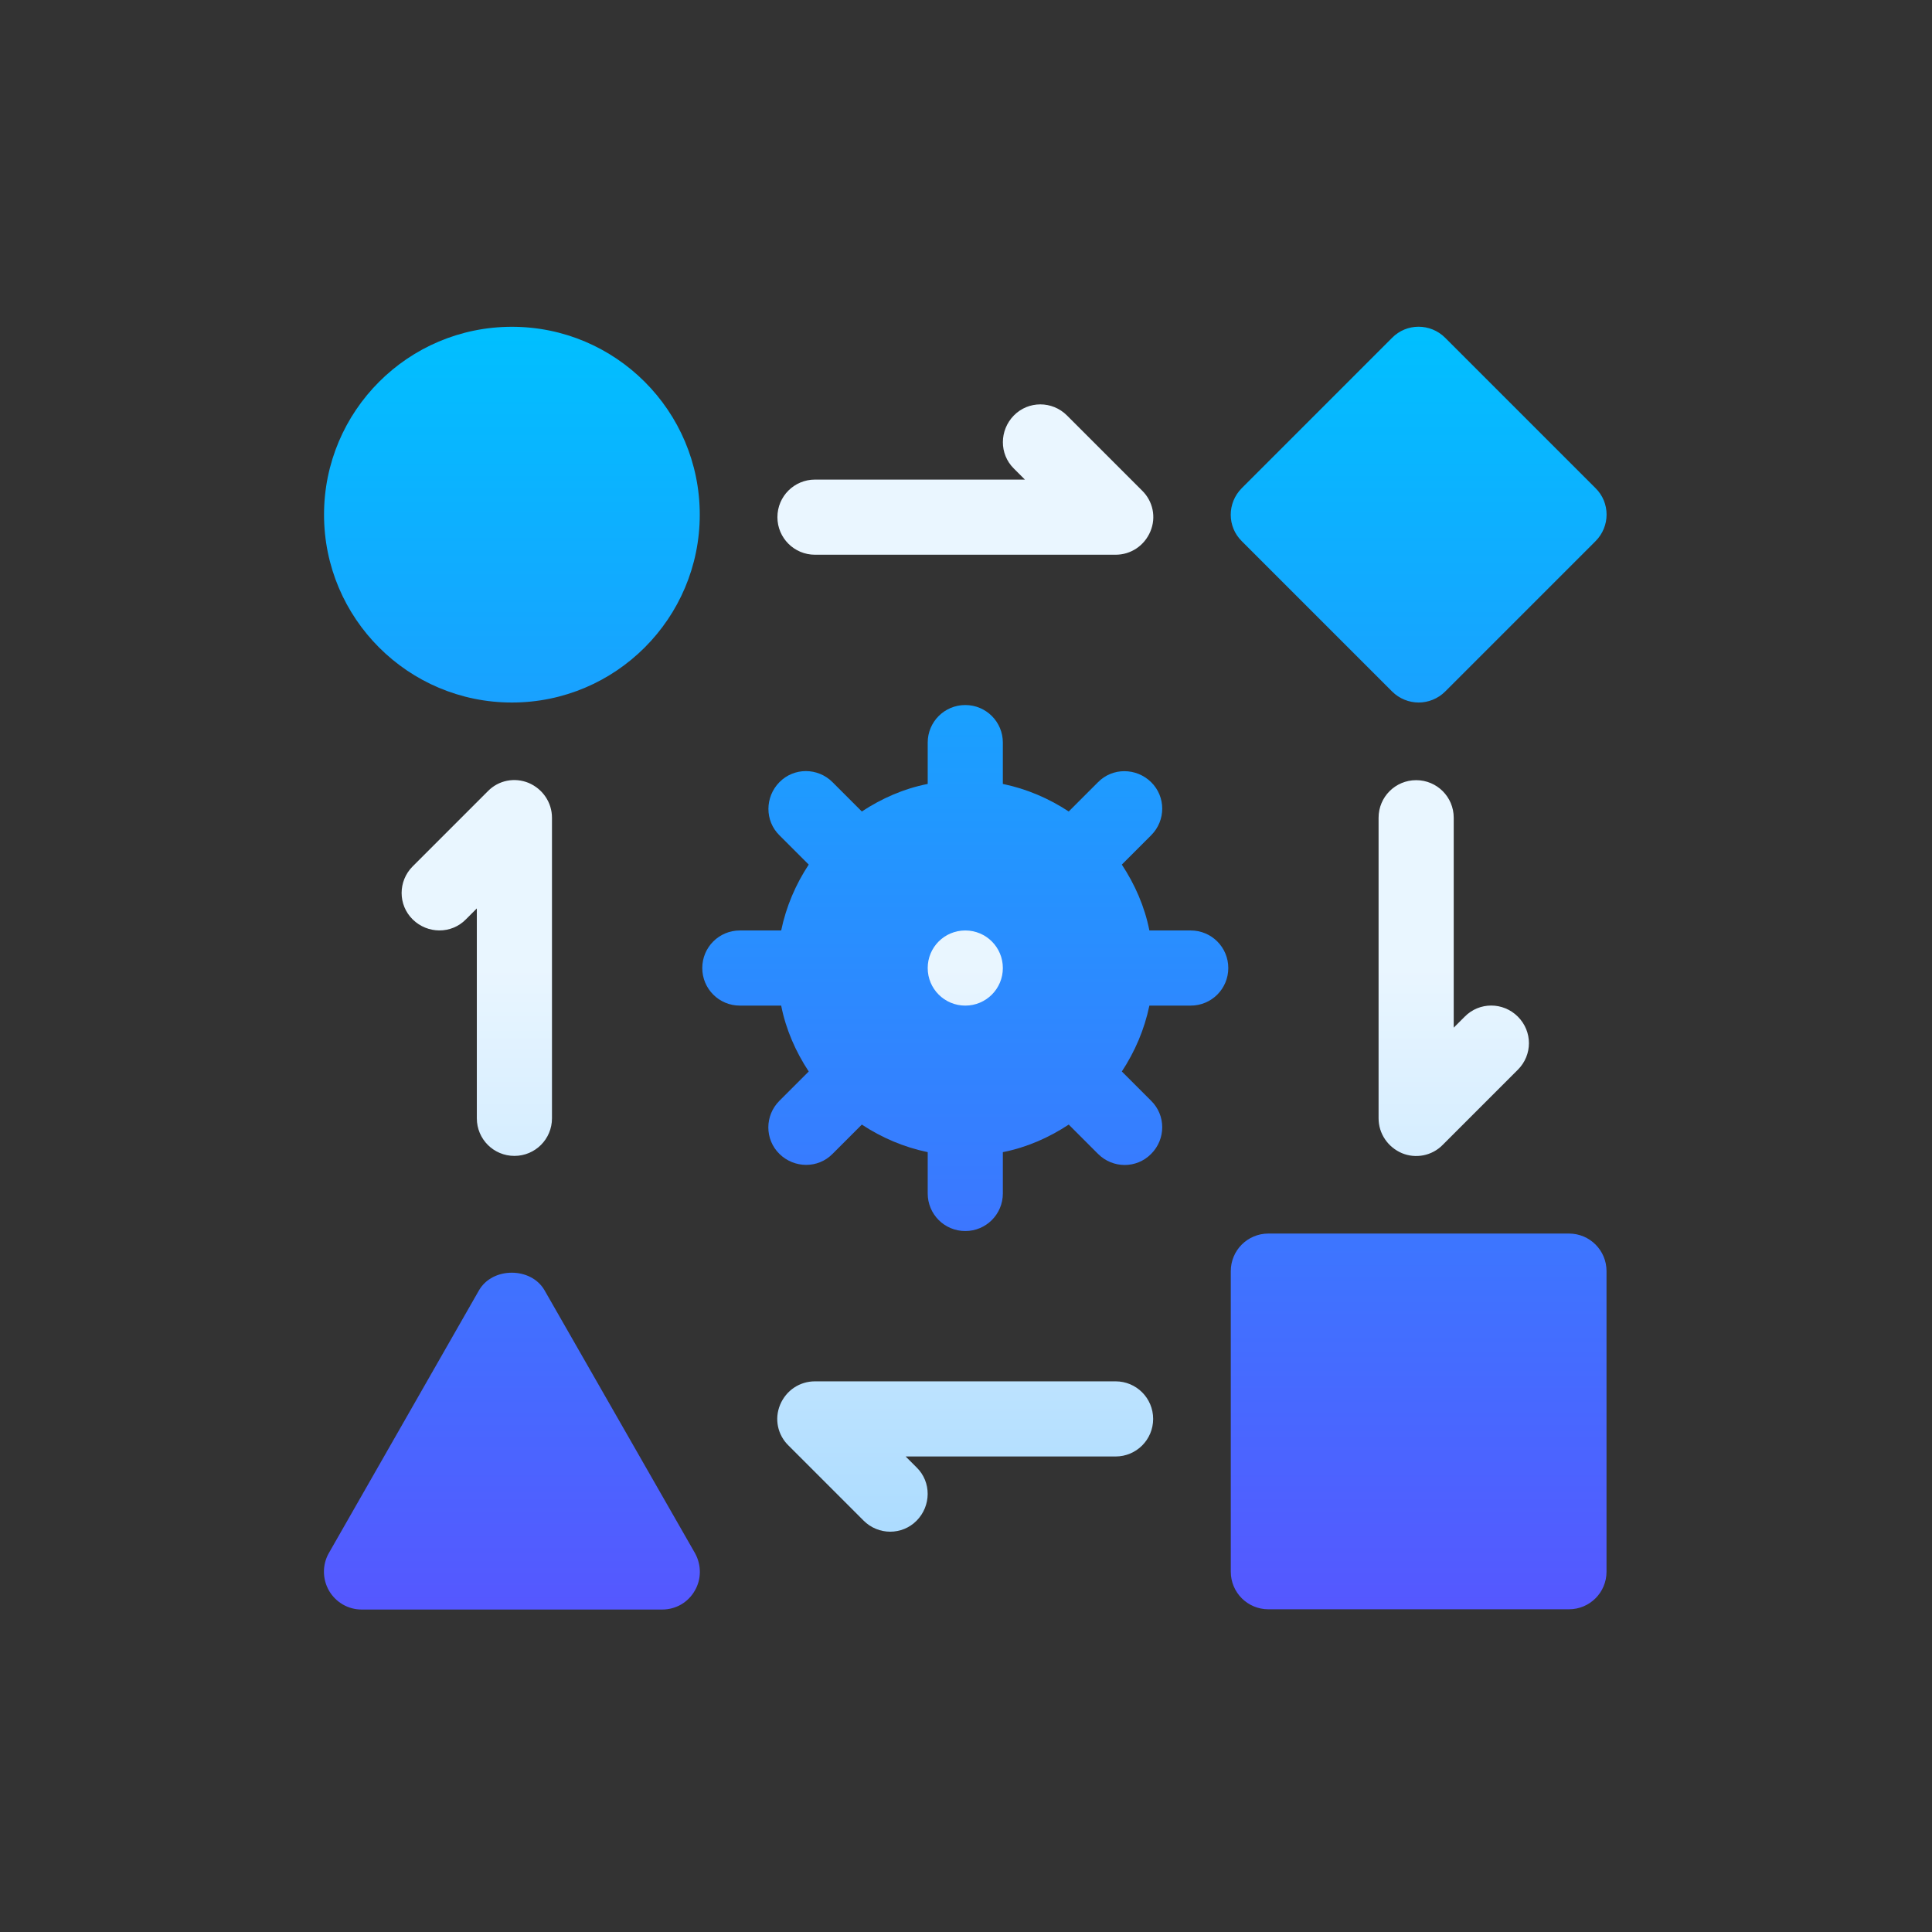<svg xmlns="http://www.w3.org/2000/svg" xmlns:xlink="http://www.w3.org/1999/xlink" width="1080" zoomAndPan="magnify" viewBox="0 0 810 810" height="1080" preserveAspectRatio="xMidYMid meet" version="1.0"><rect x="0" y="0" width="810" height="810" fill="#333333" stroke="none"/><defs><clipPath id="88719f5e2b"><path d="M 135.117 136 L 674 136 L 674 675 L 135.117 675 Z M 135.117 136 " clip-rule="nonzero"/></clipPath><clipPath id="4a78b98704"><path d="M 214.617 137.008 C 171.141 137.008 135.852 172.293 135.852 215.773 C 135.852 259.25 171.141 294.535 214.617 294.535 C 258.094 294.535 293.379 259.25 293.379 215.773 C 293.379 172.293 258.094 137.008 214.617 137.008 Z M 583.648 289.914 C 586.691 292.961 590.789 294.535 594.781 294.535 C 598.77 294.535 602.867 292.961 605.91 289.914 L 668.922 226.902 C 675.117 220.707 675.117 210.73 668.922 204.641 L 605.91 141.629 C 599.715 135.434 589.738 135.434 583.648 141.629 L 520.637 204.641 C 514.441 210.836 514.441 220.812 520.637 226.902 Z M 657.789 517.172 L 531.77 517.172 C 523.055 517.172 516.016 524.207 516.016 532.926 L 516.016 658.945 C 516.016 667.66 523.055 674.699 531.77 674.699 L 657.789 674.699 C 666.508 674.699 673.543 667.66 673.543 658.945 L 673.543 532.926 C 673.543 524.207 666.508 517.172 657.789 517.172 Z M 228.27 540.906 C 222.598 531.141 206.531 531.141 200.859 540.906 L 137.848 651.176 C 135.117 656.004 135.117 661.992 137.953 666.926 C 140.789 671.758 145.934 674.805 151.605 674.805 L 277.625 674.805 C 283.297 674.805 288.445 671.863 291.277 666.926 C 294.113 662.098 294.113 656.109 291.383 651.176 Z M 499.215 390.102 L 481.887 390.102 C 479.891 380.02 475.793 370.777 470.332 362.48 L 482.621 350.195 C 488.816 344 488.816 334.02 482.621 327.93 C 476.426 321.84 466.449 321.734 460.355 327.93 L 448.07 340.219 C 439.773 334.758 430.531 330.766 420.449 328.664 L 420.449 311.336 C 420.449 302.621 413.414 295.586 404.699 295.586 C 395.98 295.586 388.945 302.621 388.945 311.336 L 388.945 328.664 C 378.863 330.66 369.621 334.758 361.324 340.219 L 349.039 327.93 C 342.844 321.734 332.867 321.734 326.773 327.93 C 320.684 334.125 320.578 344.102 326.773 350.195 L 339.062 362.48 C 333.602 370.777 329.609 380.02 327.512 390.102 L 310.184 390.102 C 301.465 390.102 294.43 397.137 294.43 405.852 C 294.43 414.57 301.465 421.605 310.184 421.605 L 327.512 421.605 C 329.504 431.688 333.602 440.93 339.062 449.227 L 326.773 461.512 C 320.578 467.707 320.578 477.684 326.773 483.777 C 332.973 489.867 342.949 489.973 349.039 483.777 L 361.324 471.488 C 369.621 476.949 378.863 480.941 388.945 483.043 L 388.945 500.371 C 388.945 509.086 395.98 516.121 404.699 516.121 C 413.414 516.121 420.449 509.086 420.449 500.371 L 420.449 483.043 C 430.531 481.047 439.773 476.949 448.07 471.488 L 460.355 483.777 C 466.555 489.973 476.531 489.973 482.621 483.777 C 488.816 477.582 488.816 467.605 482.621 461.512 L 470.332 449.227 C 475.793 440.93 479.785 431.688 481.887 421.605 L 499.215 421.605 C 507.93 421.605 514.965 414.57 514.965 405.852 C 514.965 397.137 507.93 390.102 499.215 390.102 Z M 499.215 390.102 " clip-rule="nonzero"/></clipPath><linearGradient x1="256" gradientTransform="matrix(1.05, 0, 0, -1.05, 135.853, 676.799)" y1="1.9" x2="256" gradientUnits="userSpaceOnUse" y2="515.5" id="18c799a41a"><stop stop-opacity="1" stop-color="rgb(33.299%, 34.499%, 100%)" offset="0"/><stop stop-opacity="1" stop-color="rgb(33.171%, 34.654%, 100%)" offset="0.008"/><stop stop-opacity="1" stop-color="rgb(32.913%, 34.97%, 100%)" offset="0.016"/><stop stop-opacity="1" stop-color="rgb(32.652%, 35.291%, 100%)" offset="0.023"/><stop stop-opacity="1" stop-color="rgb(32.391%, 35.609%, 100%)" offset="0.031"/><stop stop-opacity="1" stop-color="rgb(32.13%, 35.93%, 100%)" offset="0.039"/><stop stop-opacity="1" stop-color="rgb(31.87%, 36.249%, 100%)" offset="0.047"/><stop stop-opacity="1" stop-color="rgb(31.609%, 36.569%, 100%)" offset="0.055"/><stop stop-opacity="1" stop-color="rgb(31.348%, 36.89%, 100%)" offset="0.062"/><stop stop-opacity="1" stop-color="rgb(31.087%, 37.209%, 100%)" offset="0.07"/><stop stop-opacity="1" stop-color="rgb(30.826%, 37.529%, 100%)" offset="0.078"/><stop stop-opacity="1" stop-color="rgb(30.565%, 37.848%, 100%)" offset="0.086"/><stop stop-opacity="1" stop-color="rgb(30.304%, 38.168%, 100%)" offset="0.094"/><stop stop-opacity="1" stop-color="rgb(30.043%, 38.487%, 100%)" offset="0.102"/><stop stop-opacity="1" stop-color="rgb(29.782%, 38.808%, 100%)" offset="0.109"/><stop stop-opacity="1" stop-color="rgb(29.521%, 39.127%, 100%)" offset="0.117"/><stop stop-opacity="1" stop-color="rgb(29.26%, 39.447%, 100%)" offset="0.125"/><stop stop-opacity="1" stop-color="rgb(28.999%, 39.767%, 100%)" offset="0.133"/><stop stop-opacity="1" stop-color="rgb(28.738%, 40.086%, 100%)" offset="0.141"/><stop stop-opacity="1" stop-color="rgb(28.477%, 40.407%, 100%)" offset="0.148"/><stop stop-opacity="1" stop-color="rgb(28.217%, 40.726%, 100%)" offset="0.156"/><stop stop-opacity="1" stop-color="rgb(27.956%, 41.046%, 100%)" offset="0.164"/><stop stop-opacity="1" stop-color="rgb(27.695%, 41.365%, 100%)" offset="0.172"/><stop stop-opacity="1" stop-color="rgb(27.434%, 41.685%, 100%)" offset="0.18"/><stop stop-opacity="1" stop-color="rgb(27.173%, 42.004%, 100%)" offset="0.188"/><stop stop-opacity="1" stop-color="rgb(26.912%, 42.325%, 100%)" offset="0.195"/><stop stop-opacity="1" stop-color="rgb(26.651%, 42.644%, 100%)" offset="0.203"/><stop stop-opacity="1" stop-color="rgb(26.389%, 42.964%, 100%)" offset="0.211"/><stop stop-opacity="1" stop-color="rgb(26.128%, 43.285%, 100%)" offset="0.219"/><stop stop-opacity="1" stop-color="rgb(25.867%, 43.604%, 100%)" offset="0.227"/><stop stop-opacity="1" stop-color="rgb(25.606%, 43.924%, 100%)" offset="0.234"/><stop stop-opacity="1" stop-color="rgb(25.345%, 44.243%, 100%)" offset="0.242"/><stop stop-opacity="1" stop-color="rgb(25.084%, 44.563%, 100%)" offset="0.25"/><stop stop-opacity="1" stop-color="rgb(24.823%, 44.882%, 100%)" offset="0.258"/><stop stop-opacity="1" stop-color="rgb(24.562%, 45.203%, 100%)" offset="0.266"/><stop stop-opacity="1" stop-color="rgb(24.301%, 45.522%, 100%)" offset="0.273"/><stop stop-opacity="1" stop-color="rgb(24.04%, 45.842%, 100%)" offset="0.281"/><stop stop-opacity="1" stop-color="rgb(23.779%, 46.162%, 100%)" offset="0.289"/><stop stop-opacity="1" stop-color="rgb(23.518%, 46.481%, 100%)" offset="0.297"/><stop stop-opacity="1" stop-color="rgb(23.257%, 46.802%, 100%)" offset="0.305"/><stop stop-opacity="1" stop-color="rgb(22.997%, 47.121%, 100%)" offset="0.312"/><stop stop-opacity="1" stop-color="rgb(22.736%, 47.441%, 100%)" offset="0.32"/><stop stop-opacity="1" stop-color="rgb(22.475%, 47.76%, 100%)" offset="0.328"/><stop stop-opacity="1" stop-color="rgb(22.214%, 48.08%, 100%)" offset="0.336"/><stop stop-opacity="1" stop-color="rgb(21.953%, 48.399%, 100%)" offset="0.344"/><stop stop-opacity="1" stop-color="rgb(21.692%, 48.72%, 100%)" offset="0.352"/><stop stop-opacity="1" stop-color="rgb(21.431%, 49.039%, 100%)" offset="0.359"/><stop stop-opacity="1" stop-color="rgb(21.17%, 49.359%, 100%)" offset="0.367"/><stop stop-opacity="1" stop-color="rgb(20.909%, 49.68%, 100%)" offset="0.375"/><stop stop-opacity="1" stop-color="rgb(20.648%, 49.998%, 100%)" offset="0.383"/><stop stop-opacity="1" stop-color="rgb(20.387%, 50.319%, 100%)" offset="0.391"/><stop stop-opacity="1" stop-color="rgb(20.126%, 50.638%, 100%)" offset="0.398"/><stop stop-opacity="1" stop-color="rgb(19.865%, 50.958%, 100%)" offset="0.406"/><stop stop-opacity="1" stop-color="rgb(19.604%, 51.277%, 100%)" offset="0.414"/><stop stop-opacity="1" stop-color="rgb(19.344%, 51.598%, 100%)" offset="0.422"/><stop stop-opacity="1" stop-color="rgb(19.083%, 51.917%, 100%)" offset="0.43"/><stop stop-opacity="1" stop-color="rgb(18.822%, 52.237%, 100%)" offset="0.438"/><stop stop-opacity="1" stop-color="rgb(18.561%, 52.556%, 100%)" offset="0.445"/><stop stop-opacity="1" stop-color="rgb(18.3%, 52.876%, 100%)" offset="0.453"/><stop stop-opacity="1" stop-color="rgb(18.039%, 53.197%, 100%)" offset="0.461"/><stop stop-opacity="1" stop-color="rgb(17.778%, 53.516%, 100%)" offset="0.469"/><stop stop-opacity="1" stop-color="rgb(17.517%, 53.836%, 100%)" offset="0.477"/><stop stop-opacity="1" stop-color="rgb(17.255%, 54.155%, 100%)" offset="0.484"/><stop stop-opacity="1" stop-color="rgb(16.994%, 54.475%, 100%)" offset="0.492"/><stop stop-opacity="1" stop-color="rgb(16.733%, 54.794%, 100%)" offset="0.5"/><stop stop-opacity="1" stop-color="rgb(16.472%, 55.115%, 100%)" offset="0.508"/><stop stop-opacity="1" stop-color="rgb(16.211%, 55.434%, 100%)" offset="0.516"/><stop stop-opacity="1" stop-color="rgb(15.95%, 55.754%, 100%)" offset="0.523"/><stop stop-opacity="1" stop-color="rgb(15.689%, 56.075%, 100%)" offset="0.531"/><stop stop-opacity="1" stop-color="rgb(15.428%, 56.393%, 100%)" offset="0.539"/><stop stop-opacity="1" stop-color="rgb(15.167%, 56.714%, 100%)" offset="0.547"/><stop stop-opacity="1" stop-color="rgb(14.906%, 57.033%, 100%)" offset="0.555"/><stop stop-opacity="1" stop-color="rgb(14.645%, 57.353%, 100%)" offset="0.562"/><stop stop-opacity="1" stop-color="rgb(14.384%, 57.672%, 100%)" offset="0.57"/><stop stop-opacity="1" stop-color="rgb(14.124%, 57.993%, 100%)" offset="0.578"/><stop stop-opacity="1" stop-color="rgb(13.863%, 58.311%, 100%)" offset="0.586"/><stop stop-opacity="1" stop-color="rgb(13.602%, 58.632%, 100%)" offset="0.594"/><stop stop-opacity="1" stop-color="rgb(13.341%, 58.951%, 100%)" offset="0.602"/><stop stop-opacity="1" stop-color="rgb(13.08%, 59.271%, 100%)" offset="0.609"/><stop stop-opacity="1" stop-color="rgb(12.819%, 59.592%, 100%)" offset="0.617"/><stop stop-opacity="1" stop-color="rgb(12.558%, 59.911%, 100%)" offset="0.625"/><stop stop-opacity="1" stop-color="rgb(12.297%, 60.231%, 100%)" offset="0.633"/><stop stop-opacity="1" stop-color="rgb(12.036%, 60.55%, 100%)" offset="0.641"/><stop stop-opacity="1" stop-color="rgb(11.775%, 60.87%, 100%)" offset="0.648"/><stop stop-opacity="1" stop-color="rgb(11.514%, 61.189%, 100%)" offset="0.656"/><stop stop-opacity="1" stop-color="rgb(11.253%, 61.51%, 100%)" offset="0.664"/><stop stop-opacity="1" stop-color="rgb(10.992%, 61.829%, 100%)" offset="0.672"/><stop stop-opacity="1" stop-color="rgb(10.732%, 62.149%, 100%)" offset="0.68"/><stop stop-opacity="1" stop-color="rgb(10.471%, 62.468%, 100%)" offset="0.688"/><stop stop-opacity="1" stop-color="rgb(10.21%, 62.788%, 100%)" offset="0.695"/><stop stop-opacity="1" stop-color="rgb(9.949%, 63.109%, 100%)" offset="0.703"/><stop stop-opacity="1" stop-color="rgb(9.688%, 63.428%, 100%)" offset="0.711"/><stop stop-opacity="1" stop-color="rgb(9.427%, 63.748%, 100%)" offset="0.719"/><stop stop-opacity="1" stop-color="rgb(9.166%, 64.067%, 100%)" offset="0.727"/><stop stop-opacity="1" stop-color="rgb(8.905%, 64.388%, 100%)" offset="0.734"/><stop stop-opacity="1" stop-color="rgb(8.644%, 64.706%, 100%)" offset="0.742"/><stop stop-opacity="1" stop-color="rgb(8.383%, 65.027%, 100%)" offset="0.75"/><stop stop-opacity="1" stop-color="rgb(8.121%, 65.346%, 100%)" offset="0.758"/><stop stop-opacity="1" stop-color="rgb(7.86%, 65.666%, 100%)" offset="0.766"/><stop stop-opacity="1" stop-color="rgb(7.599%, 65.987%, 100%)" offset="0.773"/><stop stop-opacity="1" stop-color="rgb(7.338%, 66.306%, 100%)" offset="0.781"/><stop stop-opacity="1" stop-color="rgb(7.077%, 66.626%, 100%)" offset="0.789"/><stop stop-opacity="1" stop-color="rgb(6.816%, 66.945%, 100%)" offset="0.797"/><stop stop-opacity="1" stop-color="rgb(6.555%, 67.265%, 100%)" offset="0.805"/><stop stop-opacity="1" stop-color="rgb(6.294%, 67.584%, 100%)" offset="0.812"/><stop stop-opacity="1" stop-color="rgb(6.033%, 67.905%, 100%)" offset="0.82"/><stop stop-opacity="1" stop-color="rgb(5.772%, 68.224%, 100%)" offset="0.828"/><stop stop-opacity="1" stop-color="rgb(5.511%, 68.544%, 100%)" offset="0.836"/><stop stop-opacity="1" stop-color="rgb(5.251%, 68.863%, 100%)" offset="0.844"/><stop stop-opacity="1" stop-color="rgb(4.99%, 69.183%, 100%)" offset="0.852"/><stop stop-opacity="1" stop-color="rgb(4.729%, 69.504%, 100%)" offset="0.859"/><stop stop-opacity="1" stop-color="rgb(4.468%, 69.823%, 100%)" offset="0.867"/><stop stop-opacity="1" stop-color="rgb(4.207%, 70.143%, 100%)" offset="0.875"/><stop stop-opacity="1" stop-color="rgb(3.946%, 70.462%, 100%)" offset="0.883"/><stop stop-opacity="1" stop-color="rgb(3.685%, 70.782%, 100%)" offset="0.891"/><stop stop-opacity="1" stop-color="rgb(3.424%, 71.101%, 100%)" offset="0.898"/><stop stop-opacity="1" stop-color="rgb(3.163%, 71.422%, 100%)" offset="0.906"/><stop stop-opacity="1" stop-color="rgb(2.902%, 71.741%, 100%)" offset="0.914"/><stop stop-opacity="1" stop-color="rgb(2.641%, 72.061%, 100%)" offset="0.922"/><stop stop-opacity="1" stop-color="rgb(2.38%, 72.382%, 100%)" offset="0.93"/><stop stop-opacity="1" stop-color="rgb(2.119%, 72.701%, 100%)" offset="0.938"/><stop stop-opacity="1" stop-color="rgb(1.859%, 73.021%, 100%)" offset="0.945"/><stop stop-opacity="1" stop-color="rgb(1.598%, 73.34%, 100%)" offset="0.953"/><stop stop-opacity="1" stop-color="rgb(1.337%, 73.66%, 100%)" offset="0.961"/><stop stop-opacity="1" stop-color="rgb(1.076%, 73.979%, 100%)" offset="0.969"/><stop stop-opacity="1" stop-color="rgb(0.815%, 74.3%, 100%)" offset="0.977"/><stop stop-opacity="1" stop-color="rgb(0.554%, 74.619%, 100%)" offset="0.984"/><stop stop-opacity="1" stop-color="rgb(0.293%, 74.939%, 100%)" offset="0.992"/><stop stop-opacity="1" stop-color="rgb(0.081%, 75.198%, 100%)" offset="1"/></linearGradient><clipPath id="789d55698f"><path d="M 168 169 L 642 169 L 642 643 L 168 643 Z M 168 169 " clip-rule="nonzero"/></clipPath><clipPath id="13abb3ee6c"><path d="M 341.688 232.574 L 467.707 232.574 C 474.113 232.574 479.785 228.793 482.305 222.809 C 484.828 216.82 483.355 210.102 478.84 205.691 L 447.336 174.184 C 441.141 167.988 431.164 167.988 425.07 174.184 C 418.98 180.379 418.875 190.359 425.07 196.449 L 429.691 201.07 L 341.688 201.07 C 332.973 201.07 325.934 208.105 325.934 216.82 C 325.934 225.539 332.973 232.574 341.688 232.574 Z M 467.707 579.133 L 341.688 579.133 C 335.281 579.133 329.609 582.914 327.09 588.898 C 324.57 594.887 326.039 601.605 330.555 606.016 L 362.062 637.523 C 368.258 643.719 378.234 643.719 384.324 637.523 C 390.414 631.324 390.52 621.348 384.324 615.258 L 379.703 610.637 L 467.707 610.637 C 476.426 610.637 483.461 603.602 483.461 594.887 C 483.461 586.168 476.426 579.133 467.707 579.133 Z M 636.367 426.227 C 630.172 420.031 620.195 420.031 614.102 426.227 L 609.48 430.848 L 609.48 342.844 C 609.48 334.125 602.445 327.09 593.73 327.09 C 585.012 327.09 577.977 334.125 577.977 342.844 L 577.977 468.863 C 577.977 475.27 581.863 480.941 587.742 483.461 C 593.52 485.875 600.344 484.617 604.863 479.996 L 636.367 448.492 C 642.562 442.293 642.562 432.422 636.367 426.227 Z M 221.652 328.246 C 215.773 325.828 209.051 327.09 204.535 331.711 L 173.031 363.215 C 166.832 369.414 166.832 379.391 173.031 385.48 C 179.227 391.57 189.203 391.676 195.293 385.48 L 199.914 380.859 L 199.914 468.863 C 199.914 477.582 206.949 484.617 215.668 484.617 C 224.383 484.617 231.418 477.582 231.418 468.863 L 231.418 342.844 C 231.418 336.438 227.535 330.766 221.652 328.246 Z M 388.945 405.852 C 388.945 414.57 395.98 421.605 404.699 421.605 C 413.414 421.605 420.449 414.57 420.449 405.852 C 420.449 397.137 413.414 390.102 404.699 390.102 C 395.98 390.102 388.945 397.137 388.945 405.852 Z M 388.945 405.852 " clip-rule="nonzero"/></clipPath><linearGradient x1="256" gradientTransform="matrix(1.05, 0, 0, -1.05, 135.853, 676.799)" y1="31.5" x2="256" gradientUnits="userSpaceOnUse" y2="484.5" id="d712e3b62f"><stop stop-opacity="1" stop-color="rgb(67.799%, 86.299%, 100%)" offset="0"/><stop stop-opacity="1" stop-color="rgb(67.908%, 86.345%, 100%)" offset="0.008"/><stop stop-opacity="1" stop-color="rgb(68.204%, 86.47%, 100%)" offset="0.016"/><stop stop-opacity="1" stop-color="rgb(68.578%, 86.63%, 100%)" offset="0.023"/><stop stop-opacity="1" stop-color="rgb(68.953%, 86.789%, 100%)" offset="0.031"/><stop stop-opacity="1" stop-color="rgb(69.328%, 86.949%, 100%)" offset="0.039"/><stop stop-opacity="1" stop-color="rgb(69.704%, 87.108%, 100%)" offset="0.047"/><stop stop-opacity="1" stop-color="rgb(70.079%, 87.268%, 100%)" offset="0.055"/><stop stop-opacity="1" stop-color="rgb(70.454%, 87.427%, 100%)" offset="0.062"/><stop stop-opacity="1" stop-color="rgb(70.83%, 87.587%, 100%)" offset="0.07"/><stop stop-opacity="1" stop-color="rgb(71.205%, 87.746%, 100%)" offset="0.078"/><stop stop-opacity="1" stop-color="rgb(71.581%, 87.906%, 100%)" offset="0.086"/><stop stop-opacity="1" stop-color="rgb(71.956%, 88.065%, 100%)" offset="0.094"/><stop stop-opacity="1" stop-color="rgb(72.331%, 88.225%, 100%)" offset="0.102"/><stop stop-opacity="1" stop-color="rgb(72.707%, 88.383%, 100%)" offset="0.109"/><stop stop-opacity="1" stop-color="rgb(73.082%, 88.544%, 100%)" offset="0.117"/><stop stop-opacity="1" stop-color="rgb(73.456%, 88.704%, 100%)" offset="0.125"/><stop stop-opacity="1" stop-color="rgb(73.831%, 88.863%, 100%)" offset="0.133"/><stop stop-opacity="1" stop-color="rgb(74.207%, 89.023%, 100%)" offset="0.141"/><stop stop-opacity="1" stop-color="rgb(74.582%, 89.182%, 100%)" offset="0.148"/><stop stop-opacity="1" stop-color="rgb(74.957%, 89.342%, 100%)" offset="0.156"/><stop stop-opacity="1" stop-color="rgb(75.333%, 89.5%, 100%)" offset="0.164"/><stop stop-opacity="1" stop-color="rgb(75.708%, 89.661%, 100%)" offset="0.172"/><stop stop-opacity="1" stop-color="rgb(76.083%, 89.819%, 100%)" offset="0.18"/><stop stop-opacity="1" stop-color="rgb(76.459%, 89.98%, 100%)" offset="0.188"/><stop stop-opacity="1" stop-color="rgb(76.834%, 90.138%, 100%)" offset="0.195"/><stop stop-opacity="1" stop-color="rgb(77.209%, 90.298%, 100%)" offset="0.203"/><stop stop-opacity="1" stop-color="rgb(77.585%, 90.457%, 100%)" offset="0.211"/><stop stop-opacity="1" stop-color="rgb(77.96%, 90.617%, 100%)" offset="0.219"/><stop stop-opacity="1" stop-color="rgb(78.334%, 90.776%, 100%)" offset="0.227"/><stop stop-opacity="1" stop-color="rgb(78.709%, 90.936%, 100%)" offset="0.234"/><stop stop-opacity="1" stop-color="rgb(79.085%, 91.095%, 100%)" offset="0.242"/><stop stop-opacity="1" stop-color="rgb(79.46%, 91.255%, 100%)" offset="0.25"/><stop stop-opacity="1" stop-color="rgb(79.836%, 91.414%, 100%)" offset="0.258"/><stop stop-opacity="1" stop-color="rgb(80.211%, 91.574%, 100%)" offset="0.266"/><stop stop-opacity="1" stop-color="rgb(80.586%, 91.733%, 100%)" offset="0.273"/><stop stop-opacity="1" stop-color="rgb(80.962%, 91.893%, 100%)" offset="0.281"/><stop stop-opacity="1" stop-color="rgb(81.337%, 92.052%, 100%)" offset="0.289"/><stop stop-opacity="1" stop-color="rgb(81.712%, 92.212%, 100%)" offset="0.297"/><stop stop-opacity="1" stop-color="rgb(82.088%, 92.371%, 100%)" offset="0.305"/><stop stop-opacity="1" stop-color="rgb(82.463%, 92.531%, 100%)" offset="0.312"/><stop stop-opacity="1" stop-color="rgb(82.838%, 92.69%, 100%)" offset="0.32"/><stop stop-opacity="1" stop-color="rgb(83.212%, 92.85%, 100%)" offset="0.328"/><stop stop-opacity="1" stop-color="rgb(83.588%, 93.008%, 100%)" offset="0.336"/><stop stop-opacity="1" stop-color="rgb(83.963%, 93.169%, 100%)" offset="0.344"/><stop stop-opacity="1" stop-color="rgb(84.338%, 93.329%, 100%)" offset="0.352"/><stop stop-opacity="1" stop-color="rgb(84.714%, 93.488%, 100%)" offset="0.359"/><stop stop-opacity="1" stop-color="rgb(85.089%, 93.648%, 100%)" offset="0.367"/><stop stop-opacity="1" stop-color="rgb(85.464%, 93.806%, 100%)" offset="0.375"/><stop stop-opacity="1" stop-color="rgb(85.84%, 93.967%, 100%)" offset="0.383"/><stop stop-opacity="1" stop-color="rgb(86.215%, 94.125%, 100%)" offset="0.391"/><stop stop-opacity="1" stop-color="rgb(86.591%, 94.286%, 100%)" offset="0.398"/><stop stop-opacity="1" stop-color="rgb(86.966%, 94.444%, 100%)" offset="0.406"/><stop stop-opacity="1" stop-color="rgb(87.341%, 94.604%, 100%)" offset="0.414"/><stop stop-opacity="1" stop-color="rgb(87.717%, 94.763%, 100%)" offset="0.422"/><stop stop-opacity="1" stop-color="rgb(88.091%, 94.923%, 100%)" offset="0.43"/><stop stop-opacity="1" stop-color="rgb(88.466%, 95.082%, 100%)" offset="0.438"/><stop stop-opacity="1" stop-color="rgb(88.841%, 95.242%, 100%)" offset="0.445"/><stop stop-opacity="1" stop-color="rgb(89.217%, 95.401%, 100%)" offset="0.453"/><stop stop-opacity="1" stop-color="rgb(89.592%, 95.561%, 100%)" offset="0.461"/><stop stop-opacity="1" stop-color="rgb(89.967%, 95.72%, 100%)" offset="0.469"/><stop stop-opacity="1" stop-color="rgb(90.343%, 95.88%, 100%)" offset="0.477"/><stop stop-opacity="1" stop-color="rgb(90.718%, 96.039%, 100%)" offset="0.484"/><stop stop-opacity="1" stop-color="rgb(91.093%, 96.199%, 100%)" offset="0.492"/><stop stop-opacity="1" stop-color="rgb(91.469%, 96.358%, 100%)" offset="0.5"/><stop stop-opacity="1" stop-color="rgb(91.728%, 96.469%, 100%)" offset="1"/></linearGradient></defs><g clip-path="url(#88719f5e2b)"><g clip-path="url(#4a78b98704)"><path fill="url(#18c799a41a)" d="M 135.117 674.805 L 135.117 135.434 L 675.117 135.434 L 675.117 674.805 Z M 135.117 674.805 " fill-rule="nonzero"/></g></g><g clip-path="url(#789d55698f)"><g clip-path="url(#13abb3ee6c)"><path fill="url(#d712e3b62f)" d="M 166.832 643.719 L 166.832 167.988 L 642.562 167.988 L 642.562 643.719 Z M 166.832 643.719 " fill-rule="nonzero"/></g></g></svg>